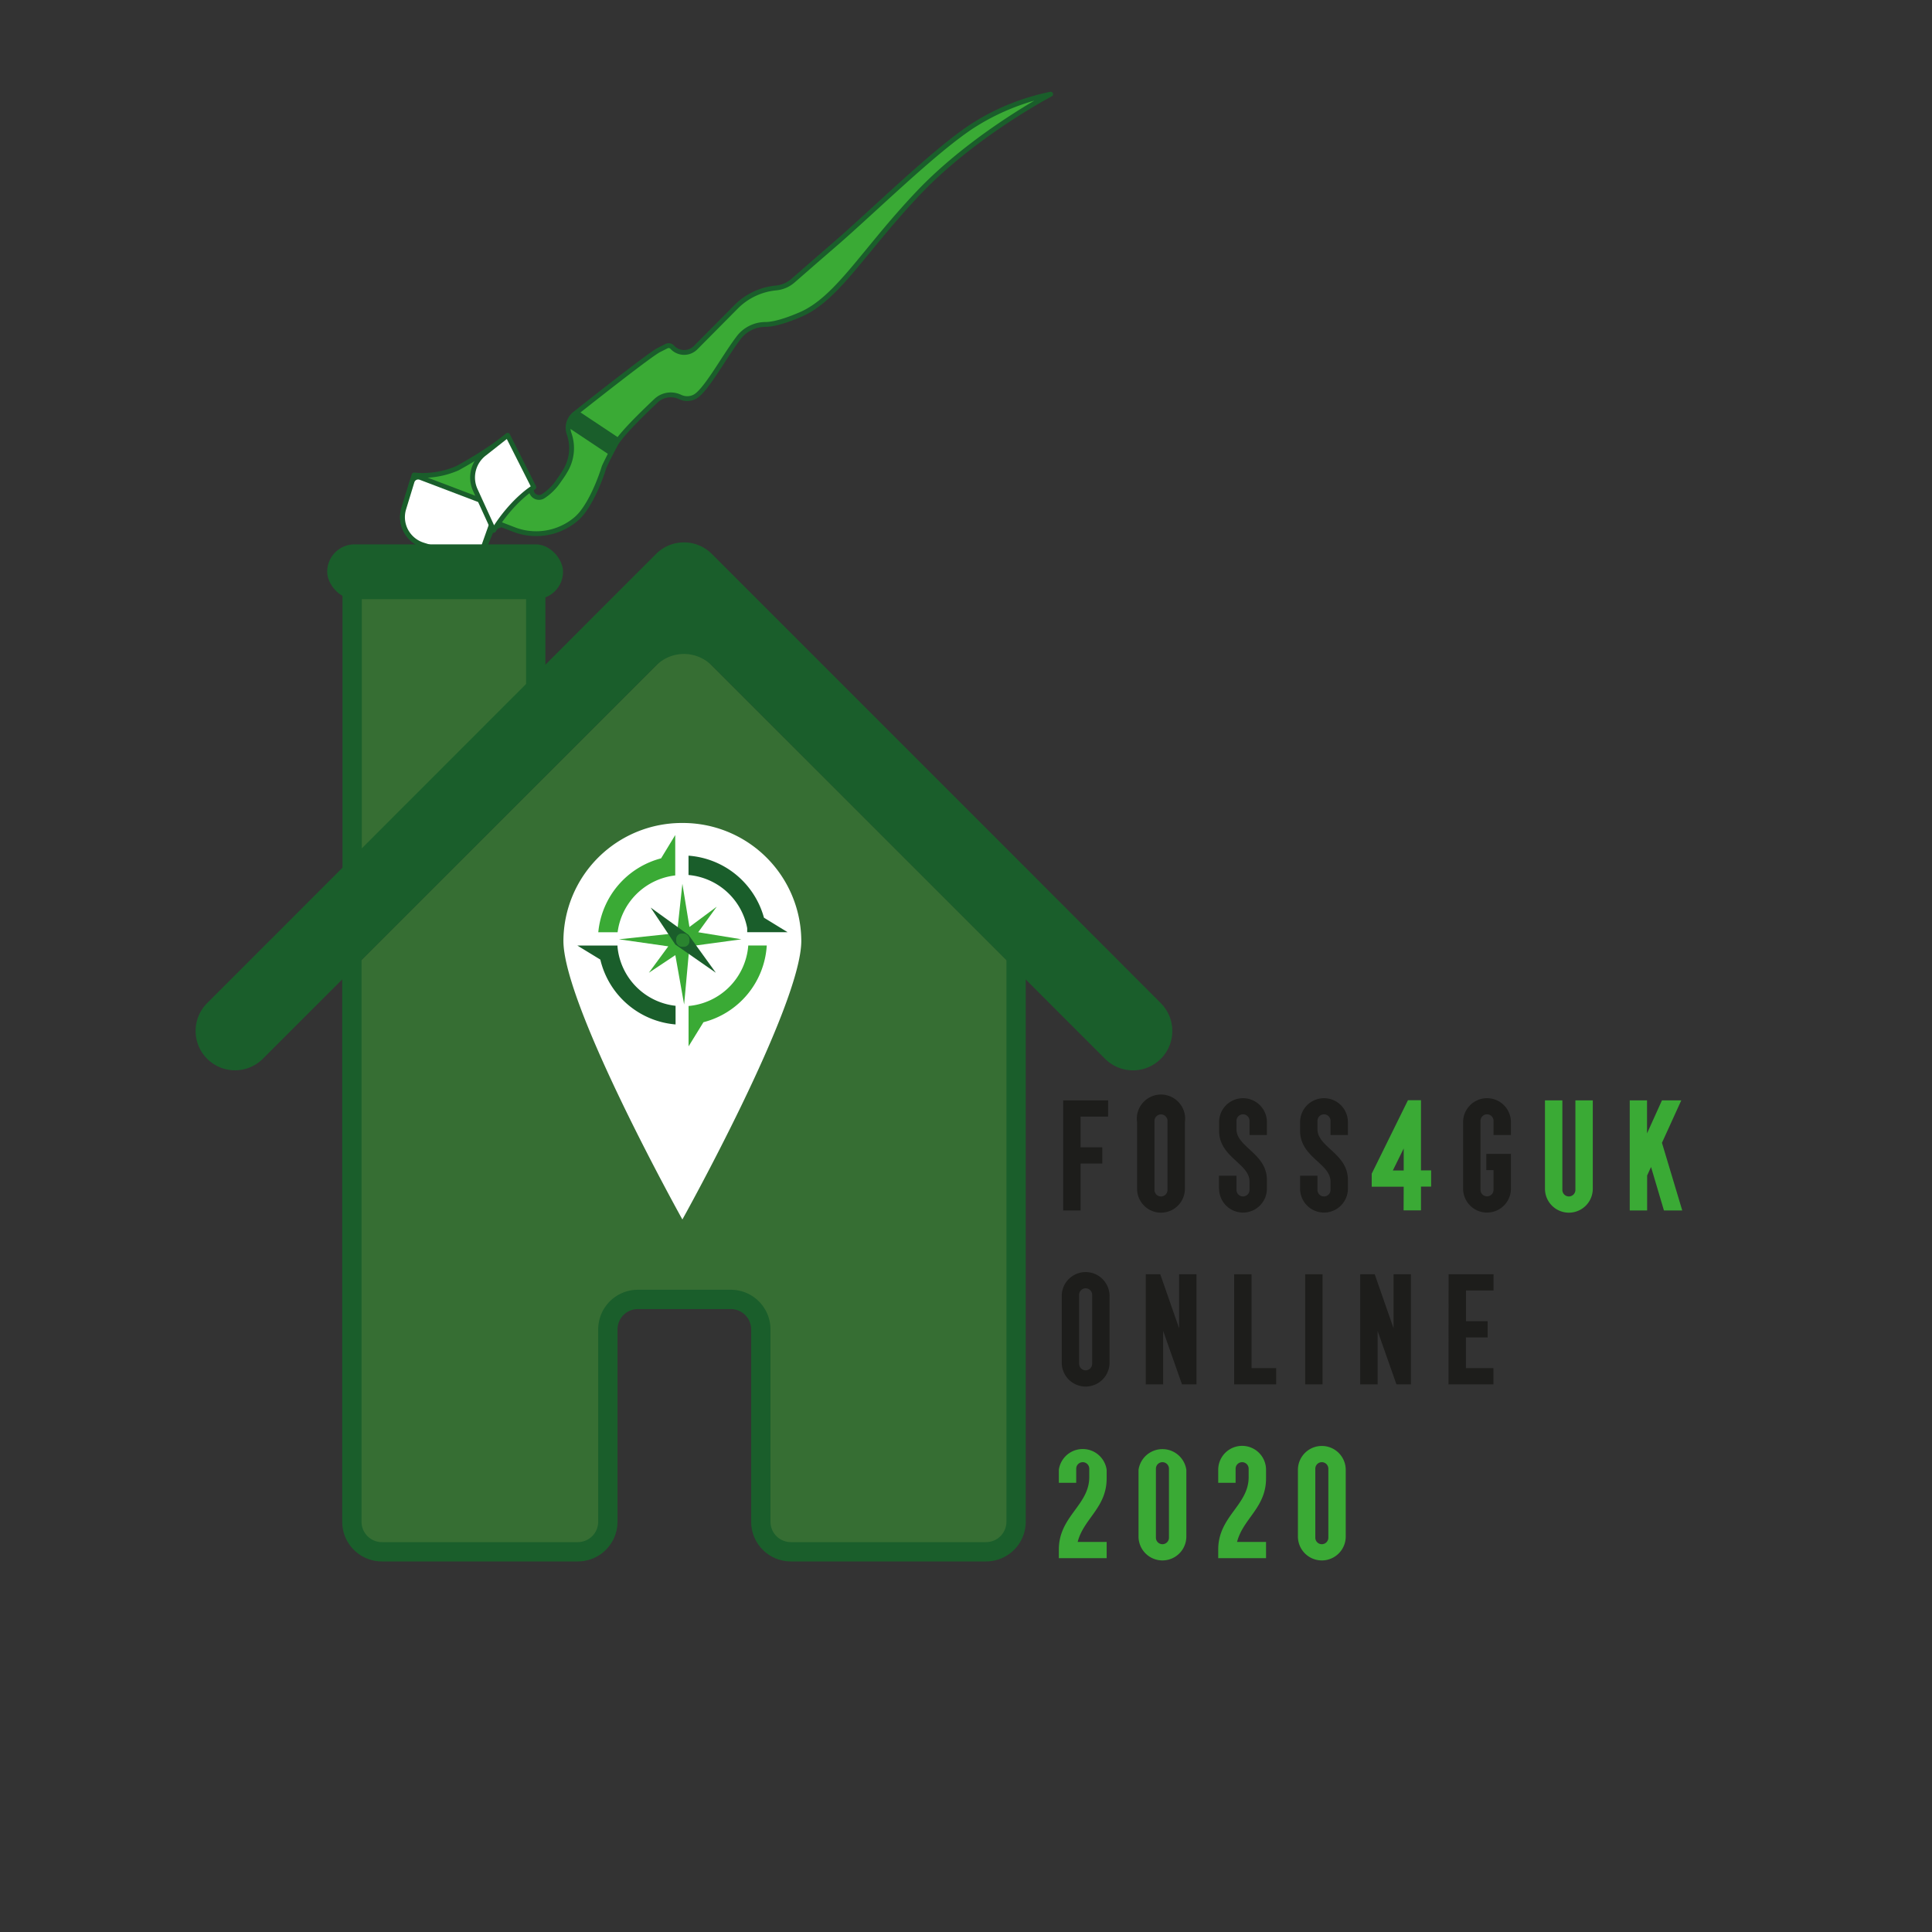 <svg id="Layer_1" data-name="Layer 1" xmlns="http://www.w3.org/2000/svg" viewBox="0 0 400 400"><rect x="0" y="0" width="400" height="400" fill="#333333" stroke="none"/><defs><style>.cls-1,.cls-5,.cls-6{fill:#3aaa35;}.cls-1,.cls-2,.cls-3,.cls-7,.cls-9{stroke:#1a5e2b;}.cls-1,.cls-2,.cls-9{stroke-linecap:round;}.cls-1,.cls-2,.cls-3,.cls-9{stroke-linejoin:round;}.cls-10,.cls-2{fill:#fff;}.cls-3,.cls-7,.cls-9{fill:none;stroke-width:4px;}.cls-4{fill:#1d1d1b;}.cls-6{opacity:0.5;}.cls-7{stroke-miterlimit:10;}.cls-8{fill:#1a5e2b;}</style></defs><title>Artboard 1</title><path class="cls-1" d="M99,116.45l-11.33-3.56A6.09,6.09,0,0,1,84,109.82h0a6,6,0,0,1-.39-4.55l2.12-6.93a18,18,0,0,0,9-1.41,93,93,0,0,0,9.74-6.18L110,101.5h0a1.6,1.6,0,0,0,2.42,1.26,11.15,11.15,0,0,0,3.21-3.16c.51-.73,1-1.4,1.33-2a9.06,9.06,0,0,0,.87-7.8h0A3.68,3.68,0,0,1,119,85.69c4.64-3.67,15.66-12.34,17.42-13.23l1.56-.79a1,1,0,0,1,1.21.23h0A3.35,3.35,0,0,0,144,72l8.41-8.48a13.41,13.41,0,0,1,8.25-3.9h0a6.25,6.25,0,0,0,3.57-1.55c1.49-1.3,4.19-3.67,8.72-7.58,7.86-6.8,20.21-19,28.2-24.29a47.42,47.42,0,0,1,16.38-6.7s-15.87,8.33-27.34,20.4-16.82,22-24.57,25.27c-3.78,1.61-5.93,2-7.14,2A7,7,0,0,0,152.87,70l-.09.12c-3,4-6.72,10.92-9,12.06a3.4,3.4,0,0,1-3,0,4.45,4.45,0,0,0-4.93.76c-2.93,2.76-7.36,7.1-8.41,9.07-1.62,3-2.36,4.65-2.36,4.65s-1.73,5.89-4.6,9.54a10.41,10.41,0,0,1-1.07,1.14,12.76,12.76,0,0,1-13.16,2.23l-2.41-.93-1.88.64Z"/><path class="cls-2" d="M100.57,104l1.52,3.63-3,8.45a.36.36,0,0,1-.45.22l-11-3.45A6.09,6.09,0,0,1,84,109.82h0a6,6,0,0,1-.39-4.55l1.7-5.56a1.33,1.33,0,0,1,1.75-.85Z"/><path class="cls-2" d="M102.22,109.8l-3.81-8.34a6.23,6.23,0,0,1,2-7.64l4.69-3.7,5.43,10.75S106.2,103.39,102.22,109.8Z"/><line class="cls-3" x1="118.31" y1="86.54" x2="127.34" y2="92.55"/><path class="cls-4" d="M220.12,227.82h9.3v3.36h-5.7v6.36h4.5v3.36h-4.5v9.72h-3.6Z"/><path class="cls-4" d="M235.42,246.12v-13.8a5,5,0,1,1,9.9,0v13.8a4.95,4.95,0,1,1-9.9,0Zm6.3.24V232.08a1.35,1.35,0,1,0-2.7,0v14.28a1.35,1.35,0,0,0,2.7,0Z"/><path class="cls-4" d="M252.37,246.12v-2.7H256v2.94a1.35,1.35,0,1,0,2.7,0v-1.74c0-3.75-6.3-5-6.3-10.5v-1.8a4.95,4.95,0,0,1,9.9,0V235h-3.6v-2.94a1.35,1.35,0,1,0-2.7,0v1.74c0,3.72,6.3,5,6.3,10.5v1.8a4.95,4.95,0,0,1-9.9,0Z"/><path class="cls-4" d="M269.17,246.12v-2.7h3.6v2.94a1.35,1.35,0,1,0,2.7,0v-1.74c0-3.75-6.3-5-6.3-10.5v-1.8a4.95,4.95,0,0,1,9.9,0V235h-3.6v-2.94a1.35,1.35,0,0,0-2.7,0v1.74c0,3.72,6.3,5,6.3,10.5v1.8a4.95,4.95,0,0,1-9.9,0Z"/><path class="cls-5" d="M290.62,245.7H284V243l7.5-15.21h2.7v14.52h2.1v3.36h-2.1v4.92h-3.6Zm0-3.36v-4.56l-2.25,4.56Z"/><path class="cls-4" d="M302.92,246.12v-13.8a4.95,4.95,0,0,1,9.9,0V235h-3.6v-2.94a1.35,1.35,0,0,0-2.7,0v14.28a1.35,1.35,0,1,0,2.7,0v-4.08h-1.5v-3.36h5.1v7.2a4.95,4.95,0,0,1-9.9,0Z"/><path class="cls-5" d="M319.87,246.12v-18.3h3.6v18.54a1.35,1.35,0,0,0,2.7,0V227.82h3.6v18.3a4.95,4.95,0,1,1-9.9,0Z"/><path class="cls-5" d="M337.42,227.82H341v6.84l3.09-6.84h4l-4,8.79,4.2,14H344.5l-2.67-9-.81,1.77v7.23h-3.6Z"/><path class="cls-4" d="M219.82,282.12v-13.8a4.95,4.95,0,0,1,9.9,0v13.8a4.95,4.95,0,1,1-9.9,0Zm6.3.24V268.08a1.35,1.35,0,0,0-2.7,0v14.28a1.35,1.35,0,0,0,2.7,0Z"/><path class="cls-4" d="M237.22,263.82h3L244.12,275V263.82h3.6v22.8h-3l-3.9-11.07v11.07h-3.6Z"/><path class="cls-4" d="M255.52,263.82h3.6v19.44h5.1v3.36h-8.7Z"/><path class="cls-4" d="M270.22,263.82h3.6v22.8h-3.6Z"/><path class="cls-4" d="M281.62,263.82h3L288.52,275V263.82h3.6v22.8h-3l-3.9-11.07v11.07h-3.6Z"/><path class="cls-4" d="M299.92,263.82h9.3v3.36h-5.7v6.36H308v3.36h-4.5v6.36h5.7v3.36h-9.3Z"/><path class="cls-5" d="M219.22,320.82c0-6.9,6.3-9.18,6.3-15v-1.74a1.35,1.35,0,0,0-2.7,0V307h-3.6v-2.7a5,5,0,0,1,9.9,0v1.8c0,6.06-4.77,8.31-6,13.14h6v3.36h-9.9Z"/><path class="cls-5" d="M235.72,318.12v-13.8a5,5,0,0,1,9.9,0v13.8a4.95,4.95,0,0,1-9.9,0Zm6.3.24V304.08a1.35,1.35,0,0,0-2.7,0v14.28a1.35,1.35,0,1,0,2.7,0Z"/><path class="cls-5" d="M252.22,320.82c0-6.9,6.3-9.18,6.3-15v-1.74a1.35,1.35,0,0,0-2.7,0V307h-3.6v-2.7a4.95,4.95,0,0,1,9.9,0v1.8c0,6.06-4.77,8.31-6,13.14h6v3.36h-9.9Z"/><path class="cls-5" d="M268.72,318.12v-13.8a4.95,4.95,0,0,1,9.9,0v13.8a4.95,4.95,0,1,1-9.9,0Zm6.3.24V304.08a1.35,1.35,0,0,0-2.7,0v14.28a1.35,1.35,0,1,0,2.7,0Z"/><polygon class="cls-6" points="110.92 119.01 72.91 119.01 72.91 181.37 110.92 145.49 110.92 119.01"/><polygon class="cls-7" points="110.92 119.01 72.91 119.01 72.91 181.37 110.92 145.49 110.92 119.01"/><path class="cls-6" d="M72.85,200.74V314.9a6.38,6.38,0,0,0,6.38,6.38h40.24a6.38,6.38,0,0,0,6.38-6.38V275.41a6.38,6.38,0,0,1,6.38-6.38h18.91a6.38,6.38,0,0,1,6.38,6.38V314.9a6.38,6.38,0,0,0,6.38,6.38H204a6.38,6.38,0,0,0,6.38-6.38V200.74L141.61,132Z"/><path class="cls-8" d="M210.37,177.68l-63-63a8.16,8.16,0,0,0-11.53,0l-92.95,93a8.14,8.14,0,0,0,0,11.53h0a8.16,8.16,0,0,0,11.53,0l81.42-81.42a8.14,8.14,0,0,1,11.53,0l63,63,18.43,18.43a8.16,8.16,0,0,0,11.53,0h0a8.16,8.16,0,0,0,0-11.53Z"/><rect class="cls-8" x="67.74" y="112.7" width="48.83" height="11.35" rx="5.67" ry="5.67"/><path class="cls-9" d="M72.85,183.33V315.06a6.22,6.22,0,0,0,6.22,6.22h40.57a6.22,6.22,0,0,0,6.21-6.22V275.24a6.21,6.21,0,0,1,6.22-6.21h19.24a6.21,6.21,0,0,1,6.21,6.21v39.82a6.22,6.22,0,0,0,6.21,6.22h40.42a6.22,6.22,0,0,0,6.22-6.22V184"/><path class="cls-10" d="M141.28,170.39a24.52,24.52,0,0,0-24.63,24.41c0,13.48,24.63,57.68,24.63,57.68s24.62-44.2,24.62-57.68A24.51,24.51,0,0,0,141.28,170.39Z"/><path class="cls-5" d="M136.87,177.71a17.51,17.51,0,0,0-13,15.3h4a13.59,13.59,0,0,1,11.93-11.76v-8.36Z"/><path class="cls-5" d="M158.75,195.75h-3.83a13.6,13.6,0,0,1-12.36,12.53h0v8.36l3.08-5A17.5,17.5,0,0,0,158.75,195.75Z"/><path class="cls-8" d="M127.85,196.05v-.28h0v0h-4v0h-4.31l4.75,2.9a17.5,17.5,0,0,0,15.58,13.43v-3.86A13.58,13.58,0,0,1,127.85,196.05Z"/><path class="cls-8" d="M163.06,193l-4.89-3a17.52,17.52,0,0,0-15.62-12.84v4a13.58,13.58,0,0,1,12.15,11V193Z"/><polygon class="cls-5" points="141.64 207.97 142.74 195.93 153.5 194.47 144.56 193.01 148.39 187.72 142.74 191.92 141.28 182.98 140.18 193.19 128.14 194.47 138.36 195.93 134.34 201.4 139.82 197.75 141.64 207.97"/><polygon class="cls-8" points="148.21 201.4 139.82 195.56 134.71 187.9 142.55 193.56 148.21 201.4"/><rect class="cls-6" x="140" y="193.28" width="2.74" height="2.74" rx="1.15" ry="1.15"/></svg>